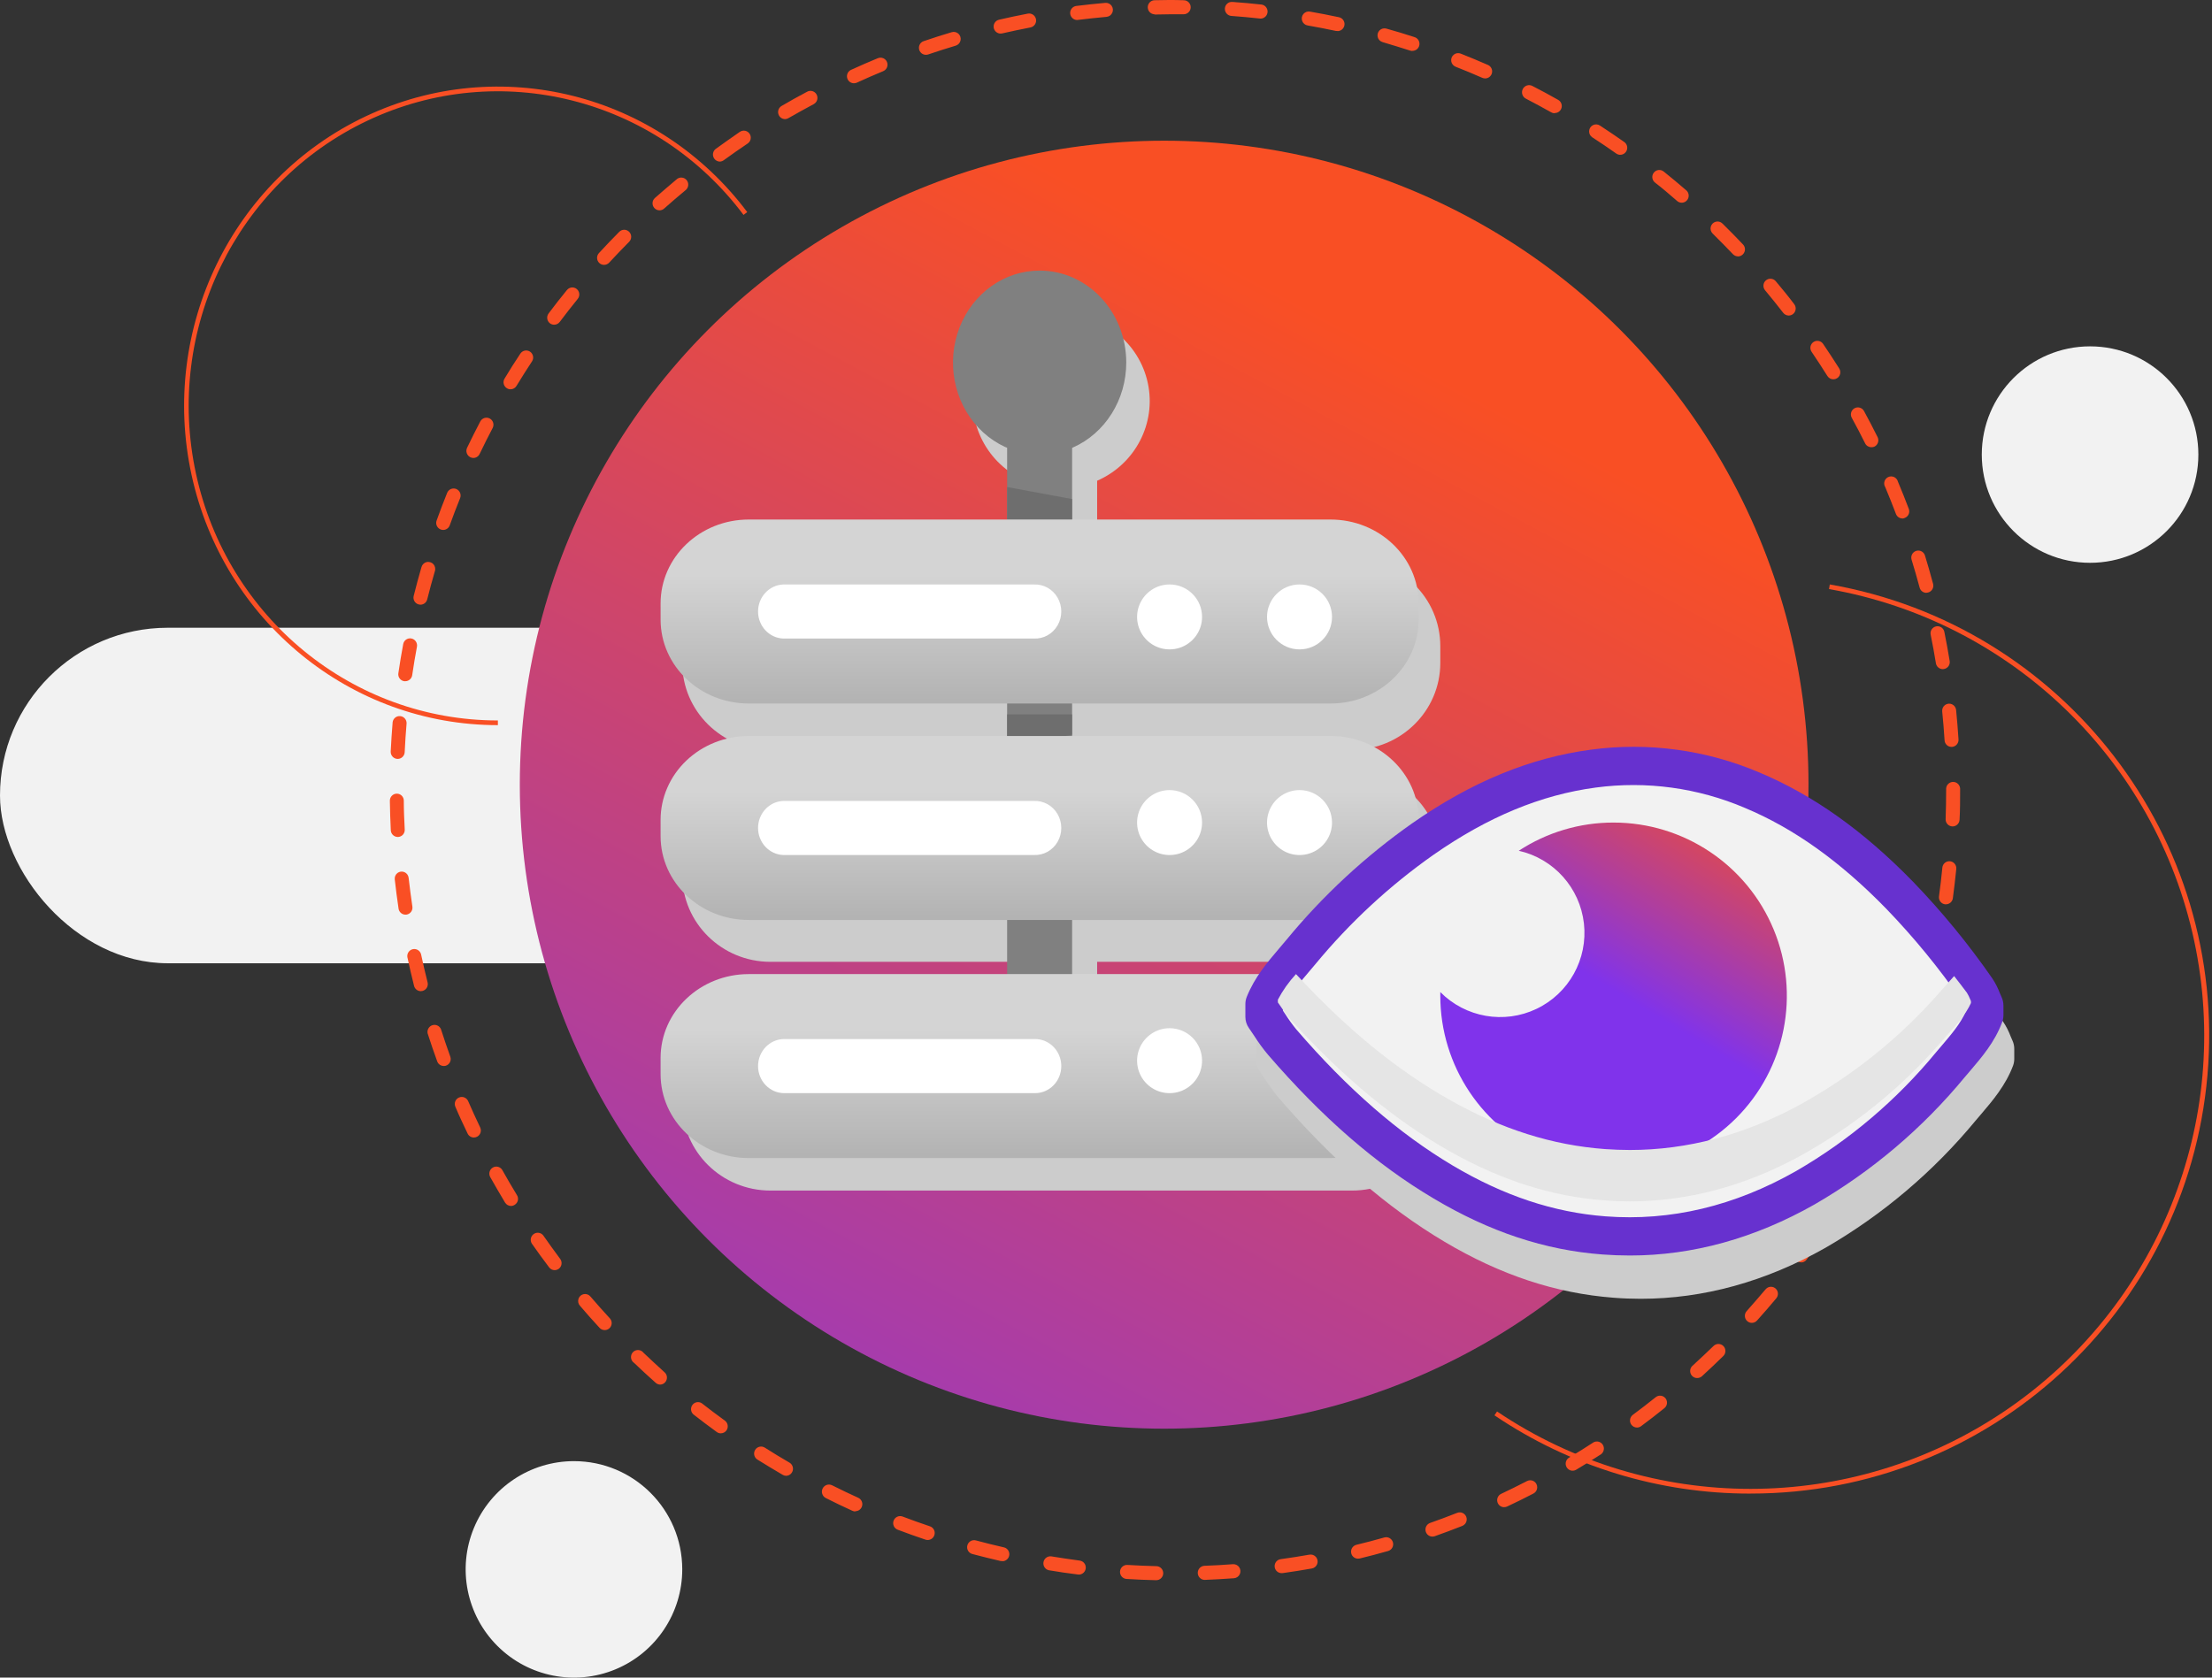 <svg width="145" height="110" viewBox="0 0 145 110" fill="none" xmlns="http://www.w3.org/2000/svg">
<rect x="0" y="0" width="145" height="110" fill="#333333" stroke="none"/>
<rect y="41.161" width="90.155" height="22" rx="11" fill="#F2F2F2"/>
<path fill-rule="evenodd" clip-rule="evenodd" d="M137.007 36.903C133.087 36.903 129.909 33.726 129.909 29.807C129.909 25.887 133.087 22.71 137.007 22.71C140.928 22.71 144.106 25.887 144.106 29.807C144.106 33.726 140.928 36.903 137.007 36.903Z" fill="#F2F2F2"/>
<path fill-rule="evenodd" clip-rule="evenodd" d="M40.35 109.456C37.698 110.559 34.642 109.955 32.609 107.926C30.576 105.898 29.966 102.844 31.064 100.191C32.162 97.537 34.751 95.807 37.624 95.807C41.539 95.807 44.715 98.975 44.723 102.889C44.728 105.761 43.002 108.353 40.35 109.456Z" fill="#F2F2F2"/>
<ellipse cx="76.312" cy="51.452" rx="42.238" ry="42.226" fill="url(#paint0_linear)"/>
<path fill-rule="evenodd" clip-rule="evenodd" d="M75.771 103.613C75.134 103.599 74.486 103.571 73.849 103.532C73.596 103.517 73.404 103.298 73.419 103.044C73.435 102.79 73.652 102.596 73.904 102.612C74.53 102.651 75.168 102.676 75.794 102.692C76.046 102.692 76.251 102.899 76.251 103.153C76.251 103.407 76.046 103.613 75.794 103.613H75.771ZM78.516 103.139C78.511 102.897 78.693 102.693 78.933 102.67C79.561 102.648 80.196 102.612 80.822 102.564C80.985 102.552 81.142 102.629 81.234 102.765C81.326 102.902 81.339 103.077 81.268 103.225C81.196 103.374 81.052 103.473 80.888 103.485C80.251 103.532 79.606 103.568 78.969 103.593H78.949C78.709 103.579 78.52 103.382 78.516 103.139ZM70.657 103.239C70.023 103.161 69.38 103.069 68.751 102.96C68.515 102.905 68.362 102.676 68.401 102.435C68.44 102.194 68.657 102.025 68.898 102.048C69.516 102.151 70.145 102.24 70.768 102.327C71.01 102.354 71.189 102.567 71.174 102.812C71.16 103.057 70.957 103.248 70.713 103.245V103.239H70.657ZM83.555 102.722C83.538 102.475 83.718 102.258 83.963 102.232C84.587 102.146 85.213 102.048 85.831 101.939C85.993 101.908 86.159 101.967 86.266 102.094C86.372 102.221 86.403 102.396 86.345 102.551C86.288 102.707 86.151 102.82 85.989 102.846C85.36 102.957 84.722 103.058 84.088 103.147L84.027 103.15C83.781 103.159 83.572 102.969 83.555 102.722ZM65.604 102.358C64.981 102.215 64.352 102.059 63.734 101.895C63.49 101.828 63.346 101.576 63.411 101.33C63.477 101.084 63.728 100.939 63.972 101.005C64.576 101.167 65.194 101.32 65.806 101.46C66.034 101.511 66.186 101.726 66.161 101.959C66.135 102.192 65.94 102.369 65.707 102.369V102.358C65.673 102.362 65.638 102.362 65.604 102.358ZM88.576 101.85C88.517 101.602 88.668 101.353 88.914 101.292C89.521 101.147 90.136 100.985 90.743 100.812C90.986 100.743 91.239 100.885 91.308 101.13C91.376 101.375 91.235 101.63 90.992 101.699C90.374 101.875 89.748 102.04 89.13 102.19C89.091 102.199 89.051 102.203 89.011 102.201H89.022C88.81 102.203 88.625 102.058 88.576 101.85ZM60.665 100.954C60.055 100.748 59.443 100.53 58.844 100.302C58.608 100.212 58.489 99.946 58.578 99.708C58.668 99.469 58.932 99.35 59.169 99.44C59.756 99.663 60.357 99.878 60.956 100.079C61.171 100.149 61.303 100.367 61.266 100.591C61.229 100.816 61.035 100.98 60.809 100.977C60.76 100.978 60.711 100.97 60.665 100.954ZM93.447 100.37C93.409 100.148 93.537 99.932 93.748 99.858C94.336 99.652 94.931 99.429 95.519 99.197C95.671 99.135 95.845 99.16 95.974 99.263C96.103 99.365 96.167 99.53 96.142 99.693C96.117 99.857 96.007 99.994 95.854 100.054C95.255 100.291 94.649 100.517 94.05 100.729C93.998 100.748 93.942 100.756 93.887 100.754H93.898C93.674 100.754 93.484 100.592 93.447 100.37ZM55.877 99.063C55.296 98.798 54.708 98.519 54.135 98.227C53.905 98.112 53.811 97.833 53.924 97.602C54.038 97.371 54.315 97.276 54.545 97.39C55.099 97.669 55.684 97.948 56.254 98.207C56.453 98.295 56.562 98.511 56.517 98.725C56.471 98.939 56.283 99.09 56.066 99.088V99.105C56.001 99.105 55.937 99.09 55.877 99.063ZM98.152 98.466C98.106 98.254 98.212 98.038 98.408 97.948C98.962 97.686 99.538 97.404 100.101 97.111C100.246 97.036 100.421 97.044 100.558 97.133C100.696 97.223 100.775 97.379 100.767 97.543C100.759 97.708 100.665 97.856 100.519 97.931C99.948 98.227 99.367 98.514 98.796 98.782C98.732 98.812 98.662 98.826 98.591 98.824L98.602 98.826C98.386 98.828 98.199 98.678 98.152 98.466ZM51.309 96.706C50.755 96.383 50.201 96.045 49.647 95.702C49.433 95.567 49.368 95.282 49.503 95.066C49.638 94.85 49.92 94.786 50.135 94.921C50.666 95.259 51.212 95.591 51.755 95.906C51.933 96.011 52.019 96.224 51.966 96.425C51.912 96.626 51.732 96.766 51.525 96.768H51.536C51.456 96.768 51.378 96.747 51.309 96.706ZM102.649 96.095C102.595 95.895 102.679 95.684 102.855 95.577C103.392 95.256 103.932 94.918 104.456 94.575C104.667 94.458 104.933 94.525 105.064 94.729C105.195 94.933 105.148 95.205 104.955 95.351C104.42 95.7 103.869 96.043 103.323 96.369C103.248 96.413 103.163 96.436 103.076 96.433L103.087 96.436C102.882 96.433 102.703 96.294 102.649 96.095ZM46.987 93.897C46.467 93.521 45.949 93.13 45.447 92.737C45.272 92.576 45.248 92.307 45.392 92.117C45.536 91.927 45.801 91.88 46.001 92.009C46.494 92.394 47.004 92.779 47.517 93.15C47.721 93.3 47.767 93.588 47.619 93.794C47.534 93.912 47.398 93.981 47.253 93.981L47.264 93.984C47.165 93.986 47.068 93.956 46.987 93.897ZM106.938 93.418C106.789 93.212 106.832 92.923 107.035 92.77C107.536 92.4 108.041 92.009 108.534 91.613C108.661 91.51 108.834 91.484 108.986 91.544C109.138 91.604 109.247 91.741 109.271 91.904C109.296 92.066 109.232 92.23 109.104 92.332C108.603 92.737 108.091 93.133 107.578 93.512C107.5 93.572 107.405 93.604 107.307 93.605C107.162 93.603 107.026 93.534 106.938 93.418ZM42.984 90.673C42.505 90.246 42.028 89.808 41.563 89.362C41.414 89.26 41.338 89.08 41.37 88.901C41.401 88.723 41.533 88.58 41.708 88.535C41.882 88.491 42.066 88.553 42.178 88.695C42.635 89.13 43.103 89.563 43.563 89.981C43.703 90.105 43.755 90.301 43.694 90.478C43.633 90.655 43.472 90.778 43.286 90.787C43.175 90.787 43.068 90.747 42.984 90.673ZM110.823 90.064C110.755 89.886 110.802 89.685 110.941 89.557C111.404 89.133 111.869 88.695 112.326 88.254C112.507 88.076 112.797 88.08 112.973 88.261C113.15 88.443 113.147 88.735 112.966 88.913C112.509 89.362 112.036 89.808 111.565 90.24C111.475 90.32 111.359 90.362 111.24 90.358H111.249C111.06 90.358 110.891 90.241 110.823 90.064ZM39.302 87.066C38.867 86.595 38.435 86.109 38.02 85.621C37.905 85.498 37.867 85.321 37.921 85.161C37.974 85.001 38.11 84.883 38.275 84.854C38.44 84.825 38.608 84.889 38.712 85.022C39.122 85.499 39.543 85.975 39.973 86.439C40.098 86.573 40.132 86.769 40.059 86.938C39.986 87.106 39.82 87.215 39.638 87.214C39.51 87.215 39.388 87.161 39.302 87.066ZM114.529 86.62C114.341 86.45 114.327 86.159 114.496 85.97C114.92 85.499 115.327 85.016 115.74 84.536C115.844 84.41 116.008 84.35 116.169 84.379C116.33 84.407 116.464 84.52 116.52 84.674C116.576 84.829 116.545 85.002 116.44 85.128C116.033 85.616 115.609 86.107 115.174 86.589C115.087 86.686 114.963 86.741 114.834 86.74C114.721 86.74 114.612 86.697 114.529 86.62ZM35.997 83.102C35.609 82.589 35.227 82.065 34.861 81.54C34.731 81.332 34.786 81.057 34.986 80.915C35.186 80.773 35.461 80.814 35.612 81.008C35.972 81.524 36.346 82.04 36.72 82.544C36.873 82.748 36.833 83.037 36.632 83.192C36.553 83.25 36.458 83.282 36.36 83.284C36.218 83.285 36.083 83.218 35.997 83.102ZM117.776 82.678C117.678 82.606 117.613 82.497 117.595 82.376C117.576 82.256 117.607 82.132 117.679 82.034C118.053 81.524 118.421 81.002 118.787 80.48C118.929 80.27 119.214 80.216 119.423 80.359C119.632 80.502 119.686 80.789 119.543 80.999C119.183 81.532 118.806 82.065 118.435 82.581C118.35 82.706 118.209 82.78 118.058 82.779L118.053 82.768C117.953 82.77 117.856 82.738 117.776 82.678ZM33.108 78.854C32.775 78.296 32.449 77.739 32.135 77.181C32.011 76.959 32.09 76.678 32.31 76.553C32.53 76.428 32.809 76.507 32.933 76.729C33.241 77.287 33.562 77.825 33.889 78.366C33.953 78.47 33.974 78.595 33.946 78.714C33.917 78.833 33.843 78.936 33.739 78.999C33.669 79.047 33.586 79.073 33.501 79.075C33.341 79.074 33.193 78.991 33.108 78.854ZM120.643 78.453C120.538 78.39 120.463 78.288 120.433 78.169C120.404 78.05 120.422 77.924 120.485 77.819C120.804 77.278 121.12 76.72 121.422 76.162C121.543 75.939 121.822 75.857 122.044 75.98C122.265 76.102 122.347 76.383 122.225 76.606C121.917 77.164 121.596 77.738 121.272 78.28C121.191 78.423 121.04 78.513 120.876 78.514V78.517C120.794 78.516 120.714 78.494 120.643 78.453ZM30.653 74.327C30.376 73.752 30.099 73.164 29.85 72.57C29.801 72.458 29.798 72.331 29.842 72.218C29.887 72.104 29.974 72.013 30.085 71.965C30.317 71.863 30.587 71.969 30.689 72.202C30.941 72.782 31.207 73.362 31.476 73.925C31.545 74.068 31.536 74.236 31.453 74.37C31.369 74.504 31.223 74.586 31.066 74.587C30.89 74.588 30.729 74.487 30.653 74.327ZM123.067 73.942C122.957 73.891 122.871 73.797 122.83 73.682C122.788 73.567 122.794 73.439 122.846 73.328C123.123 72.754 123.372 72.165 123.613 71.585C123.654 71.404 123.798 71.265 123.98 71.233C124.161 71.2 124.345 71.279 124.446 71.434C124.547 71.589 124.546 71.79 124.444 71.945C124.197 72.536 123.934 73.133 123.66 73.719C123.587 73.877 123.431 73.98 123.258 73.984C123.192 73.984 123.127 73.969 123.067 73.942ZM28.659 69.593C28.44 68.991 28.229 68.374 28.032 67.761C27.983 67.528 28.117 67.294 28.343 67.222C28.569 67.15 28.812 67.262 28.905 67.482C29.099 68.087 29.304 68.692 29.517 69.281C29.569 69.422 29.549 69.58 29.463 69.704C29.378 69.827 29.238 69.9 29.088 69.9V69.895C28.896 69.896 28.724 69.775 28.659 69.593ZM125.029 69.222C124.792 69.137 124.668 68.875 124.752 68.637C124.959 68.04 125.159 67.432 125.344 66.823C125.421 66.58 125.679 66.445 125.921 66.522C126.162 66.599 126.296 66.859 126.22 67.103C126.029 67.722 125.826 68.344 125.616 68.949C125.544 69.126 125.371 69.24 125.181 69.236V69.25C125.129 69.25 125.077 69.241 125.029 69.222ZM27.143 64.645C26.985 64.02 26.836 63.384 26.703 62.757C26.668 62.515 26.825 62.288 27.062 62.237C27.299 62.187 27.534 62.33 27.6 62.564C27.73 63.178 27.877 63.803 28.03 64.416C28.091 64.662 27.944 64.911 27.7 64.974C27.663 64.984 27.625 64.989 27.587 64.991C27.378 64.991 27.195 64.849 27.143 64.645ZM126.511 64.302C126.392 64.273 126.29 64.199 126.226 64.094C126.163 63.989 126.144 63.863 126.173 63.744C126.32 63.133 126.45 62.508 126.58 61.886C126.63 61.637 126.871 61.475 127.119 61.525C127.367 61.575 127.527 61.818 127.478 62.068C127.353 62.704 127.201 63.34 127.065 63.959C127.016 64.167 126.832 64.315 126.619 64.316C126.582 64.317 126.546 64.312 126.511 64.302ZM26.127 59.582C26.032 58.949 25.949 58.302 25.877 57.66C25.859 57.497 25.929 57.336 26.06 57.238C26.191 57.141 26.365 57.121 26.514 57.187C26.664 57.253 26.768 57.394 26.786 57.557C26.858 58.188 26.941 58.821 27.032 59.443C27.052 59.564 27.021 59.688 26.949 59.787C26.877 59.886 26.768 59.952 26.647 59.97L26.581 59.973C26.354 59.974 26.161 59.808 26.127 59.582ZM127.497 59.295C127.246 59.26 127.071 59.029 127.104 58.776C127.189 58.151 127.264 57.515 127.325 56.885C127.35 56.632 127.575 56.447 127.827 56.472C128.078 56.498 128.262 56.724 128.237 56.977C128.173 57.616 128.098 58.263 128.012 58.902C127.978 59.128 127.785 59.295 127.558 59.295H127.497ZM25.617 54.441C25.586 53.797 25.564 53.144 25.556 52.505C25.554 52.383 25.602 52.265 25.687 52.177C25.772 52.09 25.888 52.04 26.01 52.04C26.262 52.038 26.467 52.241 26.47 52.494C26.47 53.122 26.498 53.761 26.531 54.397C26.537 54.519 26.494 54.638 26.413 54.729C26.331 54.819 26.217 54.873 26.096 54.879H26.074C25.83 54.878 25.63 54.686 25.617 54.441ZM127.979 54.188C127.858 54.183 127.743 54.13 127.661 54.041C127.578 53.952 127.534 53.833 127.539 53.711C127.561 53.083 127.572 52.441 127.572 51.808V51.697C127.59 51.456 127.79 51.27 128.03 51.27C128.27 51.27 128.47 51.456 128.489 51.697V51.805C128.489 52.453 128.489 53.105 128.453 53.744C128.444 53.992 128.242 54.188 127.996 54.188H127.979ZM26.049 49.761C25.796 49.748 25.6 49.533 25.611 49.278C25.642 48.639 25.686 47.986 25.739 47.345C25.776 47.105 25.991 46.934 26.232 46.955C26.473 46.975 26.656 47.18 26.653 47.423C26.6 48.056 26.556 48.695 26.528 49.323C26.515 49.567 26.315 49.76 26.071 49.761H26.049ZM127.469 48.542C127.43 47.911 127.378 47.273 127.314 46.645C127.298 46.481 127.37 46.321 127.502 46.225C127.635 46.129 127.809 46.111 127.958 46.179C128.107 46.246 128.209 46.389 128.226 46.553C128.289 47.192 128.342 47.842 128.383 48.483C128.399 48.737 128.209 48.956 127.957 48.974H127.926C127.684 48.975 127.484 48.785 127.469 48.542ZM26.498 44.667C26.378 44.65 26.27 44.585 26.197 44.487C26.125 44.389 26.094 44.267 26.113 44.146C26.204 43.51 26.312 42.868 26.431 42.232C26.477 41.983 26.715 41.818 26.963 41.864C27.212 41.911 27.377 42.151 27.332 42.403C27.215 43.025 27.11 43.658 27.019 44.28C26.982 44.504 26.79 44.668 26.564 44.667H26.498ZM126.901 43.487C126.799 42.865 126.685 42.235 126.558 41.616C126.507 41.366 126.667 41.123 126.915 41.072C127.163 41.021 127.405 41.182 127.455 41.432C127.583 42.062 127.702 42.704 127.804 43.34C127.824 43.46 127.796 43.583 127.725 43.682C127.654 43.781 127.547 43.848 127.428 43.867L127.353 43.875C127.128 43.875 126.937 43.711 126.901 43.487ZM27.448 39.633C27.331 39.603 27.23 39.528 27.168 39.423C27.106 39.318 27.088 39.193 27.118 39.075C27.273 38.453 27.442 37.825 27.622 37.206C27.66 37.038 27.787 36.904 27.953 36.86C28.118 36.815 28.295 36.867 28.41 36.995C28.526 37.122 28.562 37.303 28.503 37.465C28.326 38.073 28.157 38.69 28.005 39.301C27.954 39.506 27.771 39.649 27.562 39.649C27.523 39.649 27.485 39.644 27.448 39.633ZM125.835 38.531C125.671 37.92 125.494 37.303 125.308 36.701C125.232 36.458 125.366 36.198 125.608 36.121C125.849 36.044 126.107 36.179 126.184 36.422C126.372 37.036 126.552 37.663 126.718 38.285C126.754 38.423 126.725 38.57 126.639 38.684C126.553 38.797 126.42 38.864 126.278 38.866V38.871C126.071 38.872 125.889 38.732 125.835 38.531ZM28.897 34.72C28.783 34.679 28.689 34.594 28.637 34.484C28.585 34.374 28.579 34.247 28.62 34.132C28.839 33.521 29.071 32.913 29.312 32.316C29.408 32.08 29.675 31.967 29.909 32.063C30.143 32.16 30.256 32.429 30.16 32.665C29.925 33.248 29.695 33.847 29.481 34.444C29.416 34.627 29.244 34.748 29.052 34.748C28.999 34.748 28.947 34.739 28.897 34.72ZM124.283 33.7C124.059 33.111 123.823 32.52 123.58 31.939C123.486 31.786 123.49 31.591 123.59 31.441C123.69 31.292 123.868 31.215 124.045 31.245C124.221 31.274 124.364 31.405 124.411 31.579C124.66 32.171 124.901 32.773 125.126 33.37C125.169 33.486 125.164 33.614 125.112 33.726C125.06 33.838 124.965 33.924 124.848 33.965C124.805 33.984 124.758 33.997 124.71 34.001V33.995C124.52 33.996 124.35 33.878 124.283 33.7ZM30.643 29.811C30.559 29.677 30.549 29.511 30.614 29.368C30.892 28.79 31.182 28.207 31.484 27.633C31.603 27.408 31.88 27.322 32.104 27.442C32.327 27.561 32.412 27.84 32.293 28.065C32 28.623 31.712 29.2 31.44 29.767C31.364 29.927 31.204 30.029 31.027 30.029C30.871 30.026 30.726 29.944 30.643 29.811ZM122.261 29.069C121.984 28.511 121.685 27.936 121.386 27.395C121.264 27.172 121.345 26.892 121.567 26.769C121.789 26.647 122.067 26.729 122.189 26.952C122.494 27.51 122.793 28.087 123.081 28.665C123.192 28.893 123.101 29.168 122.876 29.284C122.812 29.313 122.741 29.326 122.671 29.323C122.497 29.324 122.338 29.226 122.261 29.069ZM33.227 25.457C33.123 25.394 33.048 25.291 33.019 25.172C32.991 25.053 33.011 24.928 33.075 24.824C33.41 24.266 33.759 23.708 34.111 23.186C34.251 22.974 34.535 22.917 34.745 23.058C34.956 23.199 35.013 23.485 34.873 23.697C34.529 24.221 34.185 24.762 33.856 25.306C33.772 25.444 33.623 25.528 33.462 25.526H33.465C33.381 25.527 33.298 25.503 33.227 25.457ZM119.79 24.656C119.455 24.123 119.105 23.588 118.754 23.069C118.611 22.86 118.663 22.573 118.871 22.429C119.079 22.285 119.364 22.338 119.507 22.547C119.867 23.077 120.222 23.621 120.565 24.162C120.656 24.305 120.662 24.485 120.581 24.633C120.5 24.781 120.345 24.872 120.178 24.871C120.02 24.871 119.874 24.79 119.79 24.656ZM36.05 21.2C35.849 21.046 35.809 20.757 35.961 20.553C36.346 20.037 36.748 19.527 37.153 19.03C37.253 18.895 37.42 18.826 37.586 18.851C37.752 18.877 37.891 18.991 37.948 19.15C38.005 19.309 37.971 19.487 37.859 19.613C37.466 20.101 37.069 20.603 36.69 21.111C36.603 21.224 36.469 21.291 36.327 21.292C36.227 21.292 36.13 21.26 36.05 21.2ZM116.892 20.511C116.51 20.017 116.108 19.518 115.703 19.033C115.625 18.939 115.587 18.818 115.597 18.696C115.608 18.574 115.666 18.462 115.759 18.383C115.953 18.221 116.24 18.246 116.404 18.439C116.817 18.935 117.236 19.44 117.615 19.945C117.769 20.146 117.733 20.435 117.535 20.592C117.455 20.655 117.356 20.689 117.255 20.69C117.113 20.689 116.979 20.623 116.892 20.511ZM39.286 17.245C39.101 17.072 39.09 16.781 39.261 16.595C39.696 16.121 40.145 15.652 40.593 15.2C40.772 15.02 41.063 15.02 41.242 15.2C41.421 15.38 41.421 15.673 41.242 15.853C40.801 16.297 40.361 16.759 39.931 17.223C39.844 17.316 39.723 17.368 39.596 17.368C39.481 17.368 39.37 17.324 39.286 17.245ZM113.598 16.668C113.166 16.213 112.717 15.758 112.268 15.315C112.151 15.2 112.103 15.031 112.143 14.871C112.183 14.712 112.305 14.586 112.462 14.541C112.619 14.496 112.788 14.539 112.905 14.653C113.365 15.103 113.82 15.566 114.26 16.032C114.434 16.216 114.426 16.506 114.244 16.681C114.16 16.765 114.048 16.813 113.93 16.815L113.928 16.81C113.803 16.81 113.684 16.758 113.598 16.668ZM42.89 13.636C42.722 13.444 42.739 13.152 42.929 12.983C43.408 12.556 43.901 12.146 44.392 11.727C44.589 11.588 44.859 11.625 45.012 11.812C45.165 12 45.148 12.274 44.973 12.442C44.491 12.841 44.007 13.256 43.535 13.675C43.453 13.75 43.345 13.792 43.233 13.792C43.102 13.792 42.977 13.735 42.89 13.636ZM109.941 13.181C109.465 12.768 108.974 12.344 108.484 11.967C108.286 11.809 108.253 11.518 108.411 11.319C108.568 11.119 108.856 11.086 109.055 11.245C109.553 11.644 110.052 12.059 110.54 12.481C110.683 12.607 110.735 12.81 110.668 12.99C110.602 13.171 110.431 13.291 110.24 13.292C110.13 13.293 110.024 13.253 109.941 13.181ZM46.759 10.278C46.696 10.087 46.762 9.877 46.924 9.758C47.439 9.384 47.971 9.013 48.503 8.642C48.639 8.551 48.813 8.539 48.96 8.612C49.107 8.685 49.204 8.831 49.215 8.995C49.226 9.16 49.149 9.318 49.013 9.409C48.489 9.761 47.968 10.124 47.461 10.492C47.387 10.552 47.296 10.588 47.201 10.595C47.001 10.597 46.822 10.47 46.759 10.278ZM105.949 10.068C105.437 9.705 104.907 9.348 104.378 9.005C104.241 8.916 104.161 8.759 104.169 8.595C104.177 8.43 104.271 8.282 104.417 8.207C104.562 8.132 104.737 8.14 104.874 8.229C105.412 8.581 105.952 8.944 106.473 9.312C106.638 9.429 106.708 9.641 106.644 9.834C106.58 10.027 106.398 10.155 106.196 10.149L106.209 10.151C106.116 10.151 106.025 10.121 105.949 10.068ZM51.021 7.468C50.967 7.267 51.053 7.055 51.232 6.949C51.786 6.628 52.34 6.31 52.913 6.012C53.02 5.954 53.145 5.941 53.261 5.977C53.377 6.013 53.474 6.093 53.531 6.202C53.65 6.427 53.565 6.706 53.343 6.826C52.788 7.122 52.234 7.432 51.68 7.747C51.614 7.787 51.539 7.809 51.462 7.811C51.255 7.809 51.075 7.669 51.021 7.468ZM101.688 7.368C101.134 7.058 100.58 6.754 100.026 6.469C99.796 6.353 99.704 6.071 99.82 5.84C99.935 5.609 100.215 5.516 100.444 5.633C100.998 5.911 101.583 6.235 102.143 6.55C102.324 6.653 102.414 6.866 102.362 7.069C102.309 7.271 102.126 7.413 101.918 7.412L101.91 7.426C101.832 7.427 101.755 7.407 101.688 7.368ZM55.53 5.097C55.484 4.885 55.591 4.671 55.786 4.581C56.365 4.316 56.958 4.057 57.548 3.814C57.699 3.752 57.872 3.775 58.002 3.876C58.131 3.977 58.197 4.14 58.175 4.303C58.153 4.466 58.046 4.605 57.894 4.667C57.315 4.907 56.733 5.158 56.166 5.421C56.105 5.447 56.04 5.46 55.974 5.46C55.76 5.459 55.575 5.308 55.53 5.097ZM97.167 5.103C96.591 4.851 96.004 4.606 95.416 4.375C95.264 4.314 95.155 4.177 95.13 4.014C95.106 3.851 95.17 3.687 95.298 3.584C95.426 3.481 95.599 3.455 95.751 3.515C96.347 3.75 96.948 4.001 97.533 4.257C97.734 4.343 97.847 4.56 97.802 4.775C97.758 4.99 97.568 5.144 97.35 5.142C97.287 5.141 97.225 5.127 97.167 5.103ZM60.243 3.208C60.206 2.983 60.339 2.765 60.554 2.696C61.16 2.489 61.778 2.291 62.388 2.11C62.545 2.063 62.715 2.104 62.833 2.217C62.952 2.331 63.002 2.499 62.963 2.659C62.925 2.82 62.805 2.947 62.648 2.994C62.05 3.172 61.443 3.368 60.847 3.569C60.8 3.585 60.751 3.593 60.701 3.594C60.474 3.597 60.28 3.433 60.243 3.208ZM92.444 3.32C91.851 3.128 91.241 2.946 90.632 2.762C90.474 2.718 90.352 2.592 90.312 2.433C90.271 2.274 90.318 2.105 90.435 1.989C90.552 1.874 90.721 1.831 90.878 1.875C91.499 2.048 92.117 2.235 92.723 2.433C92.942 2.499 93.079 2.718 93.043 2.946C93.008 3.173 92.811 3.339 92.582 3.334V3.342C92.535 3.342 92.488 3.334 92.444 3.32ZM65.136 1.793C65.11 1.56 65.263 1.344 65.491 1.292C66.108 1.15 66.743 1.013 67.374 0.893C67.623 0.846 67.863 1.01 67.911 1.26C67.958 1.511 67.795 1.752 67.546 1.8C66.926 1.92 66.302 2.051 65.696 2.19C65.662 2.198 65.628 2.202 65.593 2.202C65.36 2.203 65.163 2.027 65.136 1.793ZM87.573 2.029C86.961 1.898 86.338 1.778 85.717 1.669C85.554 1.643 85.418 1.53 85.361 1.374C85.303 1.219 85.334 1.044 85.44 0.917C85.547 0.79 85.713 0.731 85.875 0.762C86.504 0.871 87.141 0.994 87.764 1.128C87.997 1.173 88.157 1.39 88.133 1.627C88.108 1.865 87.907 2.044 87.67 2.04V2.029C87.638 2.033 87.605 2.033 87.573 2.029ZM70.152 0.878C70.137 0.639 70.306 0.428 70.541 0.391C71.178 0.313 71.821 0.243 72.455 0.188C72.618 0.173 72.776 0.247 72.87 0.382C72.964 0.517 72.979 0.692 72.91 0.841C72.841 0.99 72.698 1.091 72.536 1.105C71.912 1.161 71.281 1.228 70.655 1.306L70.599 1.312C70.361 1.305 70.167 1.117 70.152 0.878ZM82.6 1.217C81.977 1.147 81.343 1.091 80.716 1.044C80.465 1.025 80.275 0.804 80.293 0.55C80.301 0.428 80.358 0.315 80.45 0.235C80.542 0.155 80.662 0.116 80.783 0.126C81.42 0.171 82.066 0.229 82.7 0.299C82.934 0.335 83.104 0.544 83.091 0.782C83.078 1.02 82.887 1.21 82.65 1.22V1.217H82.6ZM75.237 0.483C75.234 0.241 75.416 0.037 75.655 0.015C76.295 -0.002 76.941 -0.008 77.594 0.015C77.847 0.015 78.052 0.221 78.052 0.475C78.052 0.729 77.847 0.935 77.594 0.935C76.966 0.935 76.334 0.935 75.705 0.952L75.669 0.938C75.429 0.923 75.241 0.725 75.237 0.483Z" fill="#F94F24"/>
<g style="mix-blend-mode:multiply">
<path fill-rule="evenodd" clip-rule="evenodd" d="M94.414 43.469V42.365C94.413 39.218 91.826 36.667 88.634 36.666H71.919V31.522C74.422 30.427 75.808 27.754 75.24 25.112C74.673 22.471 72.308 20.581 69.569 20.581C66.829 20.581 64.464 22.471 63.897 25.112C63.329 27.754 64.715 30.427 67.218 31.522V36.674H50.503C47.311 36.676 44.724 39.227 44.723 42.373V43.477C44.724 46.624 47.312 49.174 50.503 49.174H67.218V50.565H50.503C47.311 50.566 44.724 53.117 44.723 56.264V57.368C44.724 60.515 47.311 63.066 50.503 63.067H67.218V65.568H50.503C47.312 65.569 44.726 68.118 44.723 71.264V72.368C44.724 75.515 47.312 78.065 50.503 78.065H88.634C91.825 78.065 94.413 75.515 94.414 72.368V71.264C94.413 68.117 91.826 65.567 88.634 65.565H71.919V63.065H88.634C91.826 63.063 94.413 60.512 94.414 57.365V56.261C94.411 53.115 91.825 50.566 88.634 50.565H71.919V49.163L88.634 49.166C91.825 49.166 94.413 46.616 94.414 43.469Z" fill="#CCCCCC"/>
</g>
<rect x="66.019" y="42.581" width="4.259" height="25.548" fill="#808080"/>
<path fill-rule="evenodd" clip-rule="evenodd" d="M66.019 48.968V46.839H70.278V48.179L66.019 48.968Z" fill="#6E6E6E"/>
<rect x="66.019" y="25.549" width="4.259" height="12.065" fill="#808080"/>
<path fill-rule="evenodd" clip-rule="evenodd" d="M66.019 31.935V34.065H70.278V32.723L66.019 31.935Z" fill="#6E6E6E"/>
<path fill-rule="evenodd" clip-rule="evenodd" d="M87.214 46.129H49.084C45.892 46.129 43.304 43.668 43.303 40.631V39.565C43.303 36.527 45.891 34.065 49.084 34.065H87.214C90.406 34.065 92.995 36.527 92.995 39.565V40.631C92.993 43.668 90.405 46.129 87.214 46.129Z" fill="url(#paint1_linear)"/>
<path fill-rule="evenodd" clip-rule="evenodd" d="M77.482 42.419C76.685 42.748 75.769 42.565 75.16 41.956C74.552 41.346 74.37 40.43 74.701 39.635C75.031 38.839 75.809 38.321 76.67 38.322C77.235 38.322 77.776 38.547 78.175 38.946C78.574 39.346 78.798 39.887 78.797 40.452C78.797 41.313 78.278 42.089 77.482 42.419Z" fill="white"/>
<path fill-rule="evenodd" clip-rule="evenodd" d="M85.186 42.581C84.01 42.581 83.056 41.627 83.056 40.452C83.056 39.276 84.01 38.322 85.186 38.322C85.751 38.322 86.293 38.546 86.693 38.945C87.092 39.345 87.316 39.887 87.316 40.452C87.316 41.627 86.362 42.581 85.186 42.581Z" fill="white"/>
<path fill-rule="evenodd" clip-rule="evenodd" d="M51.341 41.87C50.42 41.831 49.692 41.049 49.692 40.097C49.692 39.144 50.42 38.362 51.341 38.324H67.782C68.412 38.298 69.004 38.63 69.327 39.189C69.649 39.748 69.649 40.445 69.327 41.004C69.004 41.563 68.412 41.895 67.782 41.87H51.341Z" fill="white"/>
<path fill-rule="evenodd" clip-rule="evenodd" d="M87.214 60.322H49.084C45.892 60.322 43.304 57.862 43.303 54.827V53.762C43.301 52.303 43.91 50.903 44.994 49.87C46.078 48.838 47.549 48.258 49.084 48.258H87.214C90.405 48.258 92.993 50.718 92.995 53.754V54.827C92.993 57.862 90.405 60.322 87.214 60.322Z" fill="url(#paint2_linear)"/>
<path fill-rule="evenodd" clip-rule="evenodd" d="M77.484 55.902C76.688 56.232 75.771 56.05 75.162 55.441C74.552 54.831 74.37 53.915 74.7 53.119C75.031 52.323 75.808 51.805 76.67 51.806C77.844 51.808 78.795 52.759 78.797 53.932C78.798 54.794 78.28 55.571 77.484 55.902Z" fill="white"/>
<path fill-rule="evenodd" clip-rule="evenodd" d="M86.003 55.901C85.207 56.232 84.291 56.051 83.681 55.442C83.071 54.833 82.889 53.917 83.218 53.121C83.548 52.325 84.324 51.806 85.186 51.806C86.361 51.806 87.314 52.758 87.316 53.932C87.317 54.794 86.799 55.571 86.003 55.901Z" fill="white"/>
<path fill-rule="evenodd" clip-rule="evenodd" d="M51.341 56.063C50.42 56.025 49.692 55.243 49.692 54.29C49.692 53.338 50.42 52.556 51.341 52.517H67.782C68.412 52.492 69.004 52.824 69.327 53.383C69.649 53.942 69.649 54.639 69.327 55.198C69.004 55.757 68.412 56.089 67.782 56.063H51.341Z" fill="white"/>
<path fill-rule="evenodd" clip-rule="evenodd" d="M87.214 75.935H49.084C45.892 75.934 43.304 73.472 43.303 70.434V69.369C43.304 66.332 45.892 63.871 49.084 63.871H87.214C90.405 63.871 92.993 66.332 92.995 69.369V70.434C92.993 73.472 90.406 75.934 87.214 75.935Z" fill="url(#paint3_linear)"/>
<path fill-rule="evenodd" clip-rule="evenodd" d="M77.482 71.516C76.685 71.845 75.769 71.662 75.16 71.053C74.552 70.443 74.37 69.527 74.701 68.731C75.031 67.936 75.809 67.418 76.67 67.419C77.845 67.421 78.797 68.374 78.797 69.548C78.797 70.41 78.278 71.186 77.482 71.516Z" fill="white"/>
<path fill-rule="evenodd" clip-rule="evenodd" d="M85.186 71.677C84.01 71.677 83.056 70.724 83.056 69.548C83.056 68.373 84.01 67.419 85.186 67.419C85.751 67.419 86.292 67.644 86.692 68.043C87.091 68.442 87.316 68.984 87.316 69.548C87.316 70.724 86.362 71.677 85.186 71.677Z" fill="white"/>
<path fill-rule="evenodd" clip-rule="evenodd" d="M51.41 71.677C50.461 71.677 49.692 70.883 49.692 69.903C49.692 68.924 50.461 68.129 51.41 68.129H67.851C68.799 68.129 69.569 68.924 69.569 69.903C69.569 70.883 68.799 71.677 67.851 71.677H51.41Z" fill="white"/>
<path fill-rule="evenodd" clip-rule="evenodd" d="M70.326 29.346C68.204 30.281 65.76 29.766 64.135 28.042C62.51 26.317 62.023 23.722 62.902 21.467C63.78 19.212 65.851 17.742 68.149 17.742C71.283 17.742 73.825 20.439 73.828 23.768C73.83 26.209 72.448 28.41 70.326 29.346Z" fill="#808080"/>
<g style="mix-blend-mode:multiply">
<path fill-rule="evenodd" clip-rule="evenodd" d="M131.799 67.951C131.675 67.618 131.513 67.3 131.316 67.005C129.757 64.751 128.019 62.63 126.12 60.663C122.866 57.314 119.571 54.972 116.051 53.495C112.561 52.008 108.745 51.489 104.993 51.994C101.011 52.527 97.186 54.101 93.303 56.811C90.222 58.971 87.442 61.545 85.04 64.462C84.892 64.643 84.741 64.819 84.59 64.998C83.788 65.939 82.959 66.91 82.44 68.202C82.379 68.353 82.347 68.514 82.346 68.677V69.514C82.347 69.775 82.428 70.03 82.577 70.242C82.695 70.407 82.805 70.577 82.918 70.745C83.195 71.177 83.497 71.592 83.824 71.987C87.366 76.096 90.922 79.183 94.695 81.424C98.361 83.601 101.983 84.801 105.764 85.091C106.36 85.139 106.962 85.161 107.552 85.161C111.671 85.161 115.757 84.031 119.67 81.812C123.411 79.648 126.743 76.824 129.509 73.472C129.627 73.329 129.748 73.193 129.869 73.05C130.621 72.168 131.472 71.169 131.959 69.877C132.011 69.734 132.038 69.583 132.038 69.43V68.774C132.039 68.586 131.998 68.4 131.92 68.23C131.876 68.138 131.838 68.043 131.799 67.951Z" fill="#CCCCCC"/>
</g>
<path fill-rule="evenodd" clip-rule="evenodd" d="M127.657 69.766C124.97 72.973 121.728 75.673 118.086 77.738C113.954 80.052 109.537 81.197 104.782 80.838C100.967 80.562 97.454 79.295 94.166 77.376C90.072 74.99 86.631 71.834 83.525 68.294C83.085 67.792 82.736 67.209 82.346 66.665V65.837C82.883 64.523 83.873 63.523 84.764 62.468C87.111 59.667 89.827 57.196 92.838 55.121C96.251 52.785 99.938 51.106 104.074 50.565C107.64 50.089 111.268 50.572 114.585 51.965C118.338 53.511 121.5 55.925 124.321 58.782C126.178 60.68 127.878 62.725 129.405 64.896C129.6 65.223 129.767 65.567 129.903 65.923L129.909 66.574C129.43 67.828 128.503 68.783 127.657 69.766Z" fill="#F2F2F2"/>
<path fill-rule="evenodd" clip-rule="evenodd" d="M105.053 82.256C101.272 81.977 97.638 80.765 93.983 78.588C90.21 76.355 86.654 73.26 83.111 69.148C82.784 68.756 82.482 68.342 82.208 67.909C82.095 67.739 81.983 67.572 81.867 67.407C81.717 67.194 81.636 66.938 81.636 66.676V65.838C81.636 65.676 81.667 65.514 81.727 65.364C82.246 64.072 83.076 63.097 83.877 62.157C84.028 61.981 84.18 61.802 84.328 61.624C86.731 58.707 89.511 56.133 92.591 53.97C96.474 51.263 100.299 49.686 104.284 49.156C108.035 48.651 111.851 49.168 115.34 50.655C118.861 52.134 122.156 54.478 125.41 57.822C127.308 59.79 129.046 61.91 130.606 64.164C130.802 64.46 130.964 64.777 131.089 65.11C131.128 65.205 131.166 65.3 131.21 65.389C131.287 65.558 131.327 65.742 131.328 65.928V66.586C131.326 66.74 131.296 66.892 131.24 67.036C130.757 68.331 129.903 69.327 129.151 70.209L128.791 70.631C126.026 73.983 122.695 76.807 118.954 78.971C115.038 81.192 110.968 82.323 106.844 82.323C106.25 82.323 105.649 82.3 105.053 82.256ZM84.254 66.5C84.473 66.845 84.712 67.177 84.97 67.493C88.334 71.401 91.69 74.318 95.23 76.425C98.567 78.404 101.84 79.495 105.24 79.755C109.502 80.084 113.706 79.082 117.751 76.777C121.239 74.757 124.343 72.119 126.918 68.99C127.041 68.842 127.168 68.694 127.294 68.549C127.918 67.814 128.513 67.122 128.857 66.33V66.198L128.807 66.078C128.75 65.92 128.678 65.768 128.593 65.623C127.11 63.479 125.456 61.461 123.65 59.589C120.629 56.488 117.608 54.325 114.39 52.977C111.302 51.657 107.924 51.195 104.603 51.64C101.013 52.12 97.542 53.557 93.986 56.036C91.09 58.071 88.476 60.492 86.214 63.234C86.061 63.424 85.901 63.611 85.742 63.792C85.097 64.552 84.481 65.272 84.094 66.092L84.108 66.282L84.254 66.5Z" fill="#6731CF"/>
<path fill-rule="evenodd" clip-rule="evenodd" d="M99.557 55.784C101.851 56.301 103.566 58.215 103.829 60.552C104.092 62.889 102.845 65.136 100.722 66.15C98.6 67.164 96.068 66.722 94.414 65.049C94.414 65.129 94.414 65.208 94.414 65.29C94.414 69.883 97.182 74.023 101.426 75.781C105.671 77.538 110.556 76.566 113.805 73.318C117.053 70.07 118.024 65.186 116.265 60.943C114.506 56.7 110.364 53.934 105.769 53.935H105.764C103.559 53.932 101.401 54.575 99.557 55.784Z" fill="url(#paint4_linear)"/>
<g style="mix-blend-mode:multiply">
<path fill-rule="evenodd" clip-rule="evenodd" d="M128.095 64C127.936 64.183 127.771 64.368 127.601 64.554L127.222 64.982C124.607 67.993 121.456 70.531 117.917 72.475C114.324 74.417 110.597 75.404 106.845 75.404C106.307 75.404 105.758 75.382 105.217 75.345C101.766 75.092 98.443 74.043 95.056 72.133C91.572 70.17 88.263 67.462 84.954 63.871C84.484 64.379 84.085 64.943 83.766 65.549V65.729L83.914 65.939C84.136 66.272 84.379 66.592 84.641 66.897C88.056 70.662 91.463 73.473 95.056 75.504C98.443 77.41 101.766 78.462 105.217 78.712C105.758 78.753 106.307 78.774 106.845 78.774C110.597 78.774 114.324 77.787 117.917 75.842C121.461 73.895 124.615 71.352 127.231 68.333L127.61 67.908C128.245 67.203 128.85 66.534 129.199 65.77V65.643C129.182 65.606 129.165 65.568 129.151 65.53C129.092 65.377 129.018 65.23 128.931 65.089C128.652 64.715 128.374 64.355 128.095 64Z" fill="#E5E5E5"/>
</g>
<path fill-rule="evenodd" clip-rule="evenodd" d="M12.554 31.129C10.473 21.539 15.221 11.765 23.972 7.628C32.723 3.49 43.124 6.1 48.982 13.905L48.74 14.092C42.968 6.402 32.72 3.83 24.098 7.907C15.475 11.984 10.797 21.615 12.848 31.064C14.899 40.513 23.129 47.24 32.637 47.24V47.548C22.987 47.548 14.636 40.72 12.554 31.129Z" fill="#F94F24"/>
<path fill-rule="evenodd" clip-rule="evenodd" d="M97.964 92.802L98.134 92.549C108.187 99.322 121.346 99.316 131.393 92.535C141.441 85.754 146.363 73.555 143.835 61.703C141.307 49.852 131.834 40.721 119.893 38.626L119.946 38.322C135.301 41.006 146.053 54.983 144.702 70.506C143.351 86.029 130.346 97.94 114.758 97.933V97.935C108.772 97.944 102.921 96.156 97.964 92.802Z" fill="#F94F24"/>
<defs>
<linearGradient id="paint0_linear" x1="136.25" y1="170.853" x2="187.726" y2="74.59" gradientUnits="userSpaceOnUse">
<stop stop-color="#8033EB"/>
<stop offset="1" stop-color="#F94F24"/>
</linearGradient>
<linearGradient id="paint1_linear" x1="102.16" y1="45.932" x2="102.16" y2="37.674" gradientUnits="userSpaceOnUse">
<stop stop-color="#B3B3B3"/>
<stop offset="1" stop-color="#D4D4D4"/>
</linearGradient>
<linearGradient id="paint2_linear" x1="102.156" y1="60.125" x2="102.156" y2="51.868" gradientUnits="userSpaceOnUse">
<stop stop-color="#B3B3B3"/>
<stop offset="1" stop-color="#D4D4D4"/>
</linearGradient>
<linearGradient id="paint3_linear" x1="102.16" y1="75.744" x2="102.16" y2="67.486" gradientUnits="userSpaceOnUse">
<stop stop-color="#B3B3B3"/>
<stop offset="1" stop-color="#D4D4D4"/>
</linearGradient>
<linearGradient id="paint4_linear" x1="122.559" y1="75.062" x2="130.812" y2="61.359" gradientUnits="userSpaceOnUse">
<stop stop-color="#8033EB"/>
<stop offset="1" stop-color="#F94F24"/>
</linearGradient>
</defs>
</svg>
